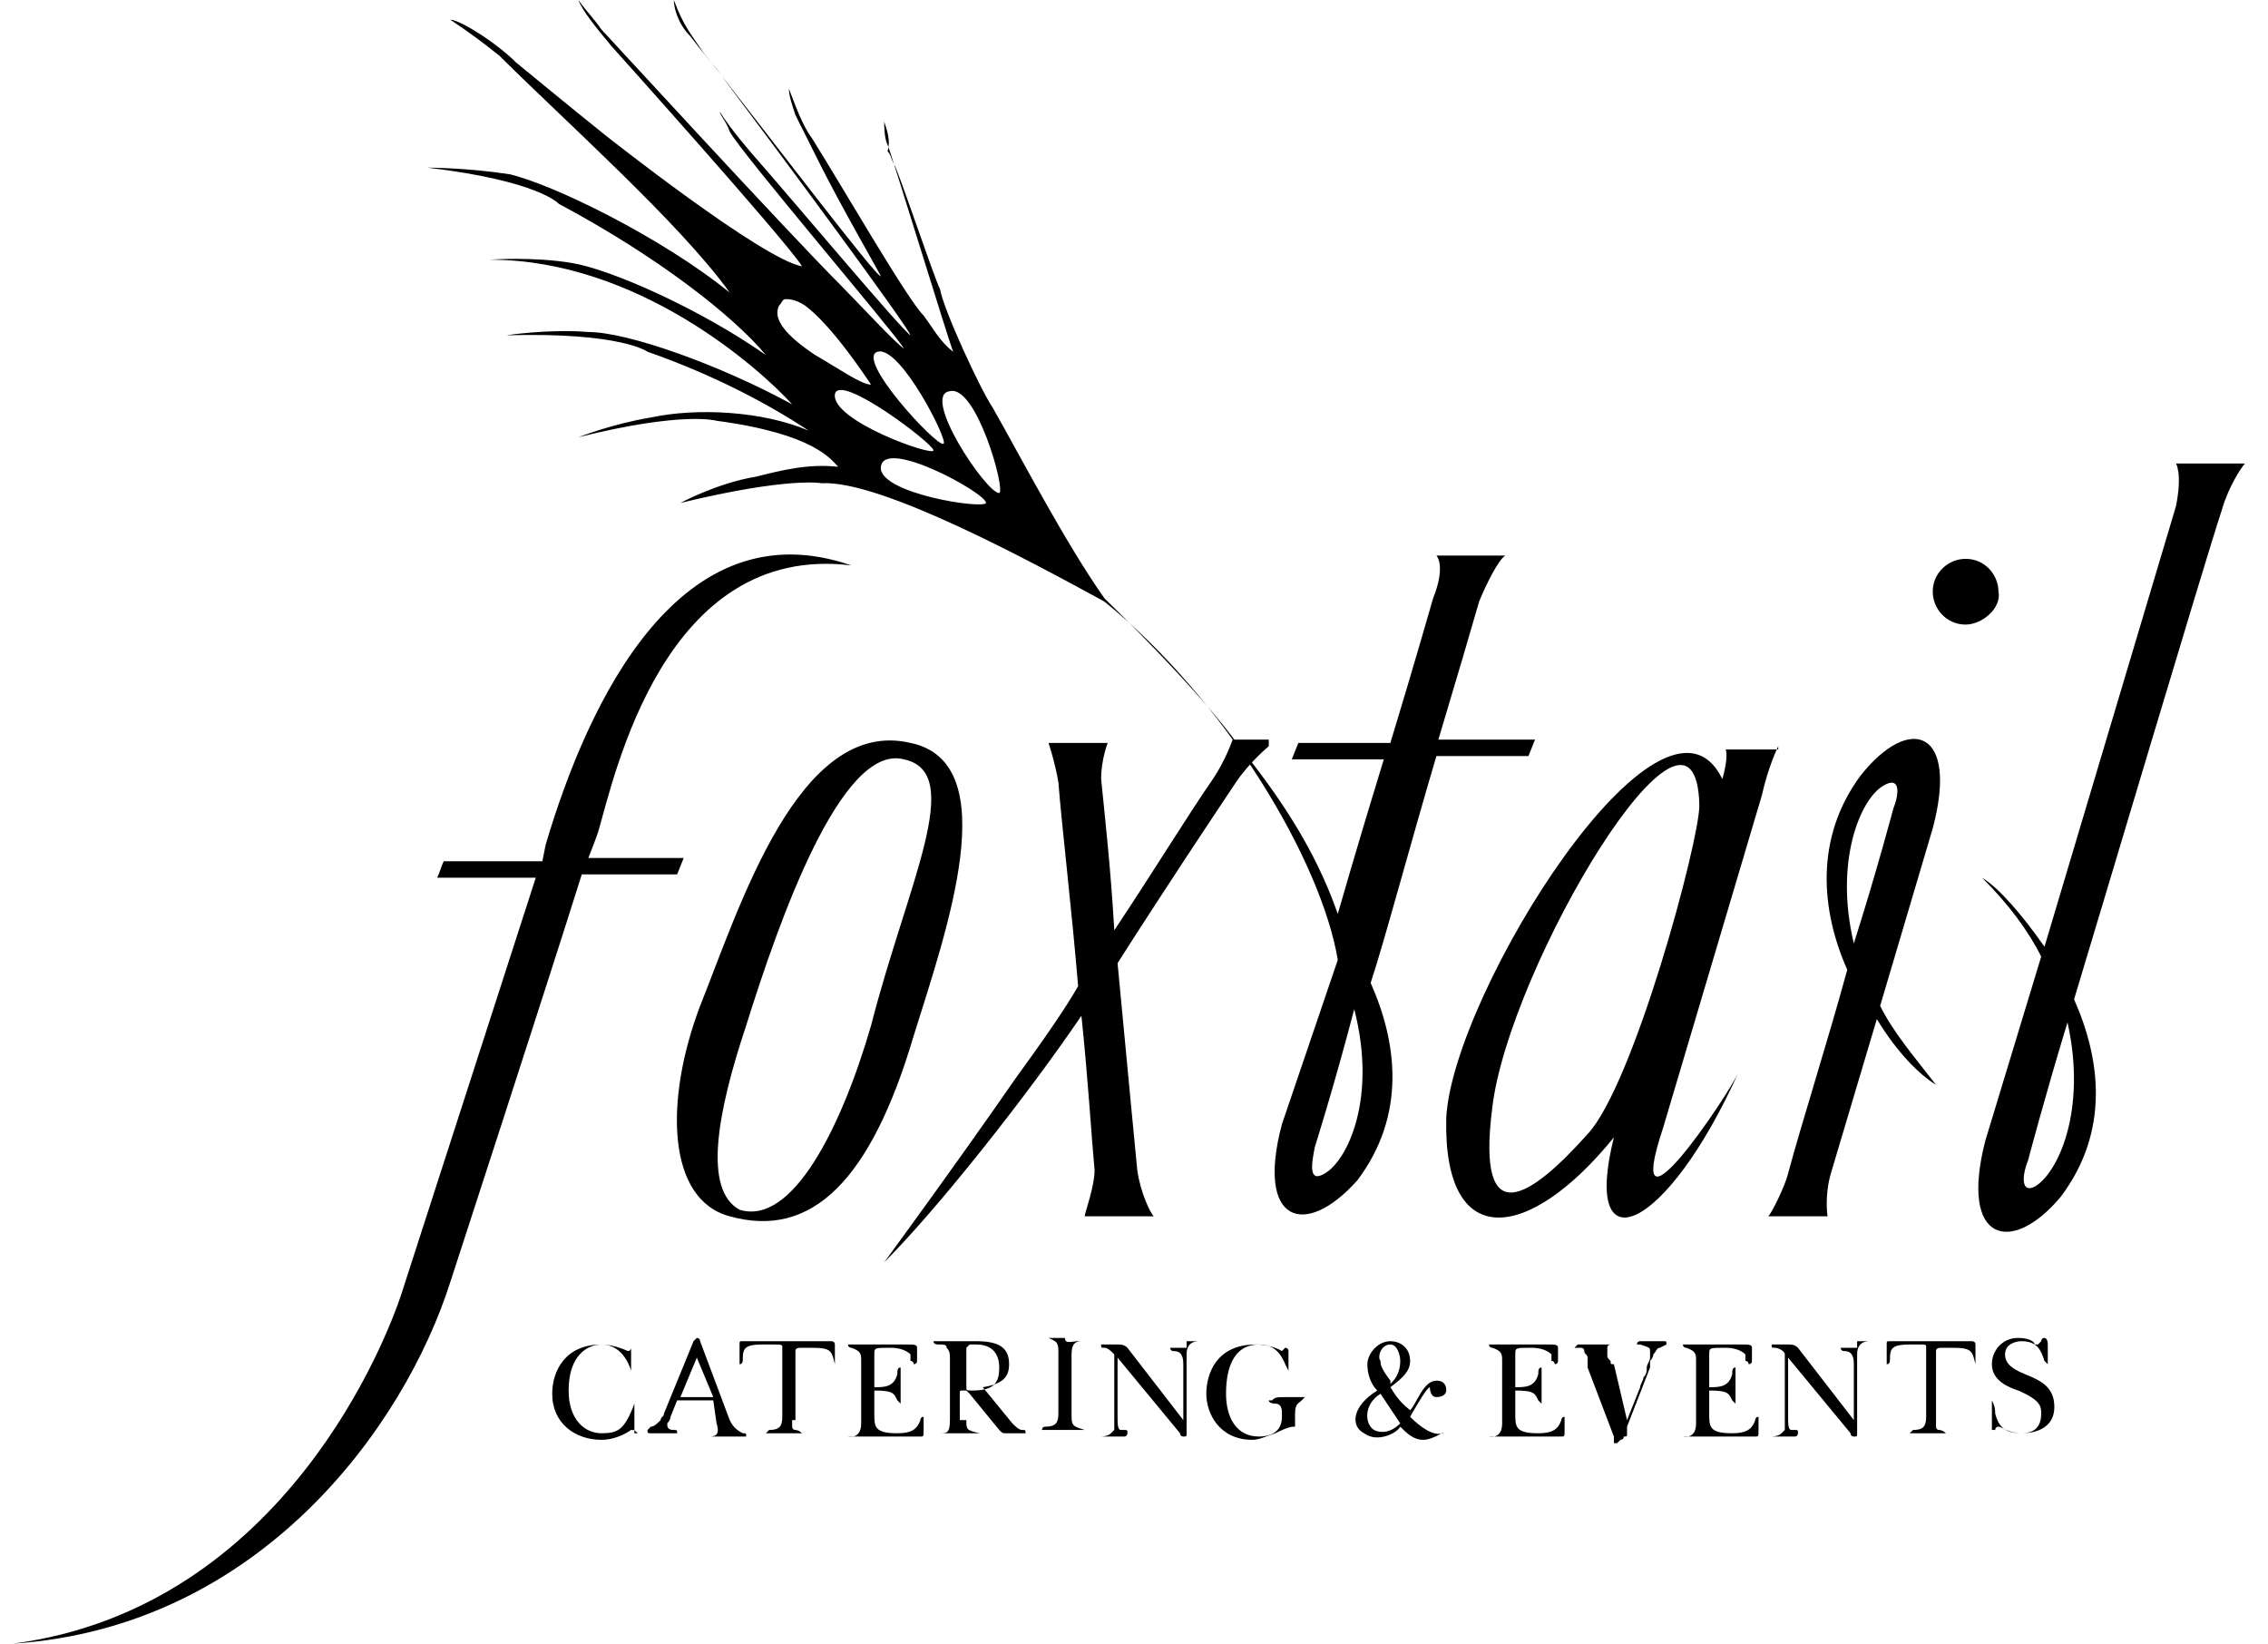 <?xml version="1.0" encoding="utf-8"?>
<!-- Generator: Adobe Illustrator 21.1.0, SVG Export Plug-In . SVG Version: 6.00 Build 0)  -->
<!DOCTYPE svg PUBLIC "-//W3C//DTD SVG 1.1//EN" "http://www.w3.org/Graphics/SVG/1.1/DTD/svg11.dtd">
<svg version="1.1" id="Layer_1" xmlns="http://www.w3.org/2000/svg" xmlns:xlink="http://www.w3.org/1999/xlink" x="0px" y="0px"
	 viewBox="0 0 69 50" style="enable-background:new 0 0 69 50;" xml:space="preserve">
<g>
	<path d="M19.4,43.6C19.4,43.6,19.4,43.6,19.4,43.6C19.4,43.6,19.3,43.6,19.4,43.6c-0.1-0.1-0.1-0.1-0.2-0.1c0,0,0,0,0,0
		c0,0-0.4,0.3-0.9,0.3c-0.8,0-1.5-0.5-1.5-1.4c0-0.7,0.4-1.5,1.5-1.5c0.4,0,0.8,0.2,0.8,0.2c0.1,0,0.1-0.1,0.1-0.1c0,0,0-0.1,0-0.1
		c0,0,0,0,0,0.1l0,0.6v0c0,0.1,0,0.1,0,0.1c0,0-0.2-0.8-0.9-0.8c-0.4,0-1,0.3-1,1.4c0,0.9,0.5,1.3,1,1.3c0.5,0,0.7-0.1,1-0.9
		c0,0,0,0,0,0c0,0,0,0,0,0V43.6z"/>
	<path d="M21.7,42.6h-1.1l-0.2,0.5c0,0.1-0.1,0.2-0.1,0.2c0,0.1,0,0.2,0.2,0.2c0.1,0,0.1,0,0.1,0.1c0,0,0,0-0.1,0h0
		c-0.1,0-0.3,0-0.4,0c0,0,0,0-0.1,0c-0.1,0-0.1,0-0.2,0c-0.1,0-0.1,0-0.1-0.1c0,0,0,0,0.1-0.1c0.1,0,0.2-0.1,0.3-0.2
		c0-0.1,0.1-0.1,0.1-0.2l0.9-2.2c0,0,0.1-0.1,0.1-0.1c0,0,0.1,0,0.1,0.1l0.9,2.4c0.1,0.2,0.2,0.3,0.4,0.4c0.1,0,0.1,0,0.1,0.1
		c0,0,0,0-0.1,0c-0.3,0-0.4,0-0.5,0c-0.2,0-0.5,0-0.5,0c-0.1,0-0.1,0-0.1,0c0,0,0,0,0,0c0,0,0,0,0.1,0c0.2,0,0.3-0.1,0.2-0.4
		L21.7,42.6z M21.2,41.3l-0.5,1.2h1L21.2,41.3z"/>
	<path d="M24.1,43.2c0,0.1,0,0.2,0,0.2c0,0,0,0.1,0.1,0.1c0,0,0.1,0,0.2,0.1c0.1,0,0.1,0,0.2,0c0,0,0,0,0,0c0,0,0,0-0.1,0
		c-0.1,0-0.3,0-0.5,0c-0.1,0-0.2,0-0.6,0h0c0,0,0,0,0,0c-0.1,0-0.1,0-0.1,0c0,0,0,0,0.1-0.1c0.3,0,0.4-0.1,0.4-0.4v-2.1
		c0-0.1,0-0.1-0.3-0.1c0,0,0,0-0.3,0c-0.5,0-0.6,0.1-0.6,0.4c0,0.1,0,0.2-0.1,0.2c0,0,0,0,0-0.1v-0.5c0-0.1,0-0.1,0.1-0.1h2.7
		c0,0,0.1,0,0.1,0.1v0.5c0,0,0,0.1,0,0.1c0,0,0,0,0,0c-0.1-0.4-0.1-0.5-0.7-0.5c-0.1,0-0.2,0-0.3,0c-0.1,0-0.2,0-0.2,0.1V43.2z"/>
	<path d="M27.4,41.7c0,0.1,0,0.4,0,0.4c0,0,0,0.4,0,0.5c0,0.1,0,0.1,0,0.1c0,0-0.1-0.1-0.1-0.1c-0.1-0.2-0.1-0.3-0.7-0.3v0.7
		c0,0.4,0,0.6,0.7,0.6c0.4,0,0.6-0.1,0.7-0.4c0,0,0-0.1,0.1-0.1c0,0,0,0,0,0c0,0,0,0.1,0,0.2c0,0.1,0,0.2,0,0.2c0,0.2,0,0.2-0.1,0.2
		c-0.1,0-0.7,0-1.1,0c-1,0-1,0-1,0c0,0-0.1,0-0.1,0c0,0,0,0,0,0c0,0,0.4,0.1,0.4-0.4v-1.9c0-0.2,0-0.3-0.3-0.4c0,0-0.1,0-0.1-0.1
		c0,0,0,0,0.1,0c0,0,0.1,0,0.3,0c0.5,0,1,0,1.2,0h0.1h0.1c0.2,0,0.3,0,0.3,0.1c0,0.1,0,0.2,0,0.2c0,0,0,0.1,0,0.2
		c0,0.1-0.1,0.1-0.1,0.1c0,0,0-0.1-0.1-0.1c0-0.1,0-0.1,0-0.1c0,0,0-0.1,0-0.1c-0.1-0.1-0.3-0.2-0.6-0.2c-0.5,0-0.5,0-0.5,0.2v1
		c0.3,0,0.6,0,0.7-0.4c0-0.1,0-0.2,0.1-0.2C27.4,41.6,27.4,41.6,27.4,41.7"/>
	<path d="M29.4,43.2c0,0.3,0,0.3,0.4,0.4c0,0,0,0,0,0c0,0,0,0-0.1,0c0.1,0-0.5,0-0.5,0c-0.1,0-0.4,0-0.6,0c0,0-0.1,0-0.1,0
		c0,0,0,0,0.1,0c0.2,0,0.3,0,0.3-0.4v-1.9c0-0.1,0-0.2-0.1-0.3c0-0.1-0.1-0.1-0.2-0.1c-0.1,0-0.2,0-0.2-0.1c0,0,0.1,0,0.2,0
		c0.1,0,0.2,0,0.4,0c0,0,0.2,0,0.3,0c0,0,0.1,0,0.2,0c0.1,0,0.2,0,0.2,0c0.7,0,1,0.2,1,0.7c0,0.4-0.2,0.6-0.8,0.7l0.9,1.1
		c0.1,0.1,0.2,0.2,0.3,0.2c0.1,0,0.1,0,0.1,0.1c0,0,0,0-0.1,0h0c-0.1,0-0.1,0-0.3,0c-0.2,0-0.2,0-0.2,0c-0.1,0-0.1,0-0.2-0.1
		l-0.9-1.1c0,0,0,0-0.1-0.1c0,0-0.1,0-0.1,0c-0.1,0-0.1,0-0.1,0.1V43.2z M29.4,42.2C29.4,42.2,29.4,42.2,29.4,42.2
		c0,0.1,0,0.1,0.2,0.1c0.7,0,0.8-0.3,0.8-0.7c0-0.4-0.2-0.7-0.7-0.7h-0.1c-0.1,0-0.1,0-0.1,0c0,0-0.1,0.1-0.1,0.1V42.2z"/>
	<path d="M32.8,40.8c0.1,0,0.2,0,0.2,0c0,0,0,0-0.1,0c-0.2,0-0.3,0.1-0.3,0.4v1.9c0,0.3,0.1,0.3,0.4,0.4c0,0,0,0,0,0c0,0,0,0-0.1,0
		c0,0-0.5,0-0.6,0c0,0-0.6,0-0.5,0c0,0-0.1,0-0.1,0c0,0,0-0.1,0.1-0.1c0.3,0,0.4-0.1,0.4-0.4v-1.9c0-0.3-0.1-0.3-0.3-0.4
		c-0.1,0-0.1,0-0.1,0c0,0,0,0,0.2,0c0.2,0,0.4,0,0.4,0C32.4,40.9,32.6,40.8,32.8,40.8"/>
	<path d="M36.1,40.8c0.2,0,0.3,0,0.4,0c0,0,0,0,0,0c0,0,0,0,0,0c-0.1,0-0.4,0-0.4,0.4v0.1v2.3c0,0.1,0,0.1-0.1,0.1
		c0,0-0.1,0-0.1-0.1L34,41.3v1.8c0,0.2,0,0.4,0.1,0.4c0,0,0.1,0,0.1,0c0.1,0,0.1,0,0.1,0.1c0,0,0,0.1-0.1,0.1c0,0-0.2,0-0.3,0
		c0,0-0.1,0-0.1,0c-0.1,0-0.1,0-0.2,0c-0.1,0-0.1,0-0.1,0c0,0,0,0,0,0c0,0,0,0,0,0c0,0,0.2,0,0.3-0.1c0,0,0.1-0.1,0.1-0.1
		c0,0,0-0.1,0-0.2v-0.1v-2c-0.1-0.1-0.2-0.2-0.3-0.2c-0.1,0-0.1,0-0.1-0.1c0,0,0,0,0.1,0c0.1,0,0.2,0,0.3,0c0,0,0,0,0.1,0
		c0.1,0,0.2,0,0.3,0.1l1.7,2.2v-1.7c0-0.3-0.1-0.4-0.3-0.4c-0.1,0-0.1-0.1-0.1-0.1c0,0,0,0,0.1,0H36.1z"/>
	<path d="M39.3,42.5c0.1,0,0.2,0,0.3,0c0,0,0.1,0,0.1,0c0,0,0,0-0.1,0.1c-0.1,0.1-0.2,0.1-0.2,0.4c0,0.1,0,0.2,0,0.4
		c-0.1,0-0.2,0-0.6,0.2c-0.3,0.1-0.5,0.2-0.7,0.2c-1,0-1.4-0.8-1.4-1.4c0-0.6,0.3-1.5,1.5-1.5c0.5,0,0.8,0.2,0.8,0.2
		c0,0,0.1-0.1,0.1-0.1c0,0,0.1,0,0.1,0.1l0,0.6c0,0,0,0,0,0c0,0,0,0-0.1-0.2c-0.2-0.5-0.5-0.6-0.8-0.6c-0.7,0-1,0.6-1,1.5
		c0,0.7,0.3,1.3,1,1.3c0.3,0,0.7-0.1,0.7-0.6c0-0.1,0-0.1,0-0.1c0-0.1,0-0.3-0.2-0.3c0,0-0.2,0-0.2-0.1c0,0,0,0,0.1,0
		C38.8,42.5,38.8,42.5,39.3,42.5"/>
	<path d="M41.5,43.6c-0.4-0.2-0.4-0.8,0.4-1.3c-0.2-0.2-0.3-0.5-0.3-0.8c0-0.3,0.3-0.7,0.7-0.7c0.3,0,0.6,0.2,0.6,0.6
		c0,0.3-0.2,0.5-0.6,0.8c0.3,0.5,0.5,0.6,0.6,0.7c0.2-0.2,0.4-0.9,0.8-0.9c0.2,0,0.3,0.1,0.3,0.3c0,0.1-0.1,0.2-0.3,0.2
		c-0.2,0-0.2-0.3-0.2-0.3c-0.1,0-0.6,0.9-0.6,0.9c0.3,0.3,0.7,0.6,1,0.5c0.1-0.1-0.3,0.2-0.6,0.2c-0.3,0-0.5-0.2-0.7-0.4
		C42.5,43.6,41.9,43.9,41.5,43.6 M42,42.4c-0.5,0.3-0.5,0.9-0.2,1.1c0.2,0.1,0.5,0.1,0.8-0.2C42.4,43,42.2,42.7,42,42.4 M42.6,41.4
		c0-0.2-0.1-0.5-0.3-0.5c0,0,0,0,0,0c-0.3,0-0.4,0.4-0.3,0.5c0,0.1,0,0.2,0.3,0.6c0,0,0,0.1,0,0.1C42.4,42,42.6,41.8,42.6,41.4"/>
	<path d="M46.9,41.7c0,0.1,0,0.4,0,0.4c0,0,0,0.4,0,0.5c0,0.1,0,0.1,0,0.1c0,0-0.1-0.1-0.1-0.1c-0.1-0.2-0.1-0.3-0.7-0.3v0.7
		c0,0.4,0,0.6,0.7,0.6c0.4,0,0.6-0.1,0.7-0.4c0,0,0-0.1,0.1-0.1c0,0,0,0,0,0c0,0,0,0.1,0,0.2c0,0.1,0,0.2,0,0.2c0,0.2,0,0.2-0.1,0.2
		c-0.1,0-0.7,0-1.1,0c-1,0-1,0-1,0c0,0-0.1,0-0.1,0c0,0,0,0,0,0c0,0,0.4,0.1,0.4-0.4v-1.9c0-0.2,0-0.3-0.3-0.4c0,0-0.1,0-0.1-0.1
		c0,0,0,0,0.1,0c0,0,0.1,0,0.3,0c0.5,0,1,0,1.2,0H47h0.1c0.2,0,0.3,0,0.3,0.1c0,0.1,0,0.2,0,0.2c0,0,0,0.1,0,0.2
		c0,0.1-0.1,0.1-0.1,0.1c0,0,0-0.1-0.1-0.1c0-0.1,0-0.1,0-0.1c0,0,0-0.1,0-0.1c-0.1-0.1-0.3-0.2-0.6-0.2c-0.5,0-0.5,0-0.5,0.2v1
		c0.3,0,0.6,0,0.7-0.4c0-0.1,0-0.2,0.1-0.2C46.9,41.6,46.9,41.6,46.9,41.7"/>
	<path d="M49.5,43.2l0.4-1c0-0.1,0.1-0.2,0.1-0.3c0.1-0.1,0.1-0.2,0.1-0.3c0-0.1,0.1-0.2,0.1-0.3c0-0.1,0-0.2,0-0.2
		c0-0.1,0-0.1-0.3-0.2c0,0-0.1,0-0.1,0c0,0,0-0.1,0.1-0.1c0,0,0.1,0,0.1,0c0,0,0,0,0,0c0.1,0,0.1,0,0.2,0c0.2,0,0.5,0,0.4,0
		c0.1,0,0.1,0,0.1,0.1c0,0-0.2,0.1-0.2,0.1c-0.1,0-0.1,0.1-0.2,0.2c0,0,0,0.1-0.1,0.2c0,0,0,0.1,0,0.1c0,0,0,0.1,0,0.1l-0.7,1.8
		c0,0,0,0,0,0.1c0,0,0,0.1,0,0.1c0,0.1,0,0.1-0.1,0.1c0,0.1-0.1,0.1-0.1,0.1c0,0-0.1,0.1-0.1,0.1c0,0,0,0-0.1,0c0,0,0,0,0-0.1
		c0,0,0,0,0-0.1l-0.8-2.1c0,0,0,0,0-0.1c0,0,0,0,0-0.1c0,0,0,0,0-0.1c0-0.1-0.1-0.1-0.1-0.2c0-0.1-0.1-0.1-0.1-0.1c0,0,0,0-0.1,0
		c-0.1,0-0.1,0-0.1,0c0,0,0,0,0,0c0,0,0,0,0.1-0.1c0,0,0,0,0.1,0c0,0,0.1,0,0.1,0c0.1,0,0.2,0,0.3,0c0.1,0,0.2,0,0.3,0c0,0,0,0,0,0
		h0c0,0,0.1,0,0.1,0c0,0,0,0,0.1,0h0c0,0,0.1,0,0.1,0c0.1,0,0.1,0,0.1,0c0,0,0,0,0,0c0,0,0,0,0,0c0,0,0,0,0,0c0,0-0.1,0-0.1,0
		c0,0-0.1,0-0.1,0c0,0-0.1,0-0.1,0.1c0,0,0,0,0,0.1c0,0,0,0.1,0,0.1c0,0.1,0,0.1,0.1,0.2c0,0.1,0,0.1,0.1,0.1L49.5,43.2z"/>
	<path d="M52.8,41.7c0,0.1,0,0.4,0,0.4c0,0,0,0.4,0,0.5c0,0.1,0,0.1,0,0.1c0,0-0.1-0.1-0.1-0.1c-0.1-0.2-0.1-0.3-0.7-0.3v0.7
		c0,0.4,0,0.6,0.7,0.6c0.4,0,0.6-0.1,0.7-0.4c0,0,0-0.1,0.1-0.1c0,0,0,0,0,0c0,0,0,0.1,0,0.2c0,0.1,0,0.2,0,0.2c0,0.2,0,0.2-0.1,0.2
		c-0.1,0-0.7,0-1.1,0c-1,0-1,0-1,0c0,0-0.1,0-0.1,0c0,0,0,0,0,0c0,0,0.4,0.1,0.4-0.4v-1.9c0-0.2,0-0.3-0.3-0.4c0,0-0.1,0-0.1-0.1
		c0,0,0,0,0.1,0c0,0,0.1,0,0.3,0c0.5,0,1,0,1.2,0h0.1H53c0.2,0,0.3,0,0.3,0.1c0,0.1,0,0.2,0,0.2c0,0,0,0.1,0,0.2
		c0,0.1-0.1,0.1-0.1,0.1c0,0,0-0.1-0.1-0.1c0-0.1,0-0.1,0-0.1c0,0,0-0.1,0-0.1c-0.1-0.1-0.3-0.2-0.6-0.2c-0.5,0-0.5,0-0.5,0.2v1
		c0.3,0,0.6,0,0.7-0.4c0-0.1,0-0.2,0.1-0.2C52.8,41.6,52.8,41.6,52.8,41.7"/>
	<path d="M56.5,40.8c0.2,0,0.3,0,0.4,0c0,0,0,0,0,0c0,0,0,0,0,0c-0.1,0-0.4,0-0.4,0.4v0.1v2.3c0,0.1,0,0.1-0.1,0.1
		c0,0-0.1,0-0.1-0.1l-1.9-2.3v1.8c0,0.2,0,0.4,0.1,0.4c0,0,0.1,0,0.1,0c0.1,0,0.1,0,0.1,0.1c0,0,0,0.1-0.1,0.1c0,0-0.2,0-0.3,0
		c0,0-0.1,0-0.1,0c-0.1,0-0.1,0-0.2,0c-0.1,0-0.1,0-0.1,0c0,0,0,0,0,0c0,0,0,0,0,0c0,0,0.2,0,0.3-0.1c0,0,0.1-0.1,0.1-0.1
		c0,0,0-0.1,0-0.2v-0.1v-2c0-0.1-0.2-0.2-0.3-0.2c-0.1,0-0.1,0-0.1-0.1c0,0,0,0,0.1,0c0.1,0,0.2,0,0.3,0c0,0,0,0,0.1,0
		c0.1,0,0.2,0,0.3,0.1l1.7,2.2v-1.7c0-0.3-0.1-0.4-0.3-0.4c-0.1,0-0.1-0.1-0.1-0.1c0,0,0,0,0.1,0H56.5z"/>
	<path d="M58.9,43.2c0,0.1,0,0.2,0,0.2c0,0,0,0.1,0.1,0.1c0,0,0.1,0,0.2,0.1c0.1,0,0.1,0,0.2,0c0,0,0,0,0,0c0,0,0,0-0.1,0
		c-0.1,0-0.3,0-0.5,0c-0.1,0-0.2,0-0.6,0h0c0,0,0,0,0,0c-0.1,0-0.1,0-0.1,0c0,0,0,0,0.1-0.1c0.3,0,0.4-0.1,0.4-0.4v-2.1
		c0-0.1,0-0.1-0.2-0.1c0,0,0,0-0.3,0c-0.5,0-0.6,0.1-0.6,0.4c0,0.1,0,0.2-0.1,0.2c0,0,0,0,0-0.1v-0.5c0-0.1,0-0.1,0.1-0.1H60
		c0,0,0.1,0,0.1,0.1v0.5c0,0,0,0.1,0,0.1c0,0,0,0,0,0c-0.1-0.4-0.1-0.5-0.7-0.5c-0.1,0-0.2,0-0.3,0c-0.1,0-0.2,0-0.2,0.1V43.2z"/>
	<path d="M60.7,43c0.1,0.4,0.3,0.6,0.8,0.6c0.4,0,0.6-0.2,0.6-0.6c0-0.2,0-0.4-0.7-0.7c-0.3-0.1-0.8-0.3-0.8-0.8
		c0-0.4,0.3-0.8,0.8-0.8c0.3,0,0.5,0.1,0.5,0.2c0,0,0.1,0,0.1,0c0,0,0,0,0.1-0.1c0,0,0-0.1,0.1-0.1c0,0,0.1,0,0.1,0.2c0,0,0,0,0,0.1
		v0.3c0,0.1,0,0.2,0,0.2c0,0,0,0-0.1-0.1c-0.1-0.3-0.2-0.6-0.7-0.6c-0.2,0-0.5,0.1-0.5,0.4c0,0.2,0.1,0.4,0.6,0.6
		c0.5,0.2,0.9,0.4,0.9,1c0,0.6-0.5,0.8-1,0.8c-0.4,0-0.6-0.2-0.7-0.2c0,0,0,0,0,0c0,0-0.1,0-0.1,0.1c0,0,0,0-0.1,0c0,0,0-0.1,0-0.2
		c0,0,0-0.1,0-0.4c0-0.1,0-0.2,0-0.2v0v0c0,0,0-0.1,0-0.1C60.7,42.8,60.7,42.9,60.7,43"/>
	<path d="M38.6,22.7c0,0-0.6,0.5-1,1.1c-0.8,1.2-2.2,3.3-3.6,5.5c0.3,3.2,0.6,6.3,0.6,6.3c0.1,0.7,0.4,1.3,0.5,1.4h-2.1
		c0-0.1,0.3-0.9,0.3-1.4c-0.1-1.1-0.2-2.8-0.4-4.7c-1.7,2.5-4.4,5.9-6,7.5c0,0,2.2-3,4-5.6c0.8-1.1,1.5-2.1,1.9-2.8
		c-0.2-2.4-0.5-4.9-0.6-6.2c-0.1-0.6-0.3-1.2-0.3-1.2h1.8c0,0-0.2,0.5-0.2,1.1c0.1,1,0.3,2.8,0.4,4.6c1.2-1.8,2.3-3.6,3-4.6
		c0.4-0.6,0.6-1.2,0.6-1.2H38.6z"/>
	<path d="M12.2,39.4l4.1-12.7h-3c0.1-0.2,0.1-0.3,0.2-0.5h3l0.1-0.5c1.3-4.4,4.1-10.3,9.3-8.5c-5.7-0.7-7.2,6.4-7.7,8.1
		c0,0-0.1,0.3-0.3,0.8h2.9l-0.2,0.5h-2.9c-1.1,3.5-4,12.4-4,12.4c-1.4,4.4-5.8,10.5-13.3,11C8.7,48.9,11.8,40.6,12.2,39.4L12.2,39.4
		z"/>
	<path d="M54.1,22.7c0,0-0.3,0.6-0.5,1.5l-3,10.1c-1.3,3.9,2-1,2.3-1.7c-2.2,4.9-4.8,6-3.8,2c-2.6,3.2-5.2,3.5-5.1-0.6
		c0.2-3.8,6.6-14,8.4-10.3c0.2-0.7,0.1-0.9,0.1-0.9H54.1z M48.3,34.5c1.4-1.5,3.4-8.9,3.4-10c-0.1-4.6-5.8,4.9-6.3,9.2
		C44.9,37.6,46.6,36.4,48.3,34.5"/>
	<path d="M58.8,25.2l-1.6,5.4c0.4,0.8,1,1.5,1.7,2.4c-0.5-0.3-1.2-1-1.8-2l-1.4,4.7c-0.2,0.7-0.1,1.3-0.1,1.3h-1.8
		c0.1-0.1,0.5-0.9,0.6-1.3c0.4-1.5,1.2-4,1.8-6.2c-0.8-1.8-1-4,0.4-5.9C58.1,21.7,59.6,22.2,58.8,25.2 M57.3,23.9
		c-0.7,0.4-1.5,2.3-0.9,4.8c0.7-2.2,1.2-4.1,1.2-4.1C57.8,24.1,57.8,23.6,57.3,23.9 M59.8,19c-0.6,0-1-0.5-1-1c0-0.6,0.5-1,1-1
		c0.6,0,1,0.5,1,1C60.9,18.5,60.3,19,59.8,19"/>
	<path d="M60.4,34.7l1.7-5.6c-0.4-0.8-1-1.6-1.8-2.4c0.5,0.3,1.2,1.1,1.9,2.1l4-13.4c0.2-1,0-1.3,0-1.3h2.1
		c-0.1,0.1-0.5,0.7-0.7,1.4c-0.5,1.5-3.8,12.6-4.5,14.9c0.8,1.8,1.1,4-0.4,6C61.2,38.2,59.6,37.8,60.4,34.7 M61.9,36.1
		c0.7-0.4,1.6-2.3,1-5c-0.7,2.3-1.2,4.2-1.2,4.2C61.5,35.8,61.5,36.3,61.9,36.1"/>
	<path d="M22.2,37c-1.9-0.5-2-3.5-0.9-6.4c1.2-3,3-8.8,6.4-8c2.9,0.6,1.1,5.7,0.1,8.9C26.5,35.9,24.7,37.7,22.2,37 M26.5,31.2
		c1.1-4.3,2.9-7.7,1-8.1c-1.9-0.5-3.8,4.9-4.8,8.1c-0.9,2.7-1.3,5-0.2,5.6C24.1,37.3,25.6,34.3,26.5,31.2"/>
	<path d="M43.7,22.7c0.6-2,1.1-3.7,1.3-4.4c0.2-0.5,0.6-1.3,0.8-1.4h-2.1c0,0,0.3,0.3-0.1,1.3c0,0-0.6,2.1-1.3,4.4h-2.8l-0.2,0.5
		h2.8c-0.8,2.6-1.4,4.7-1.4,4.7c-0.7-2-1.8-3.6-3-5.1c-1.2-1.7-4.1-4.5-4.1-4.5c-1.2-1.7-2.6-4.4-3.4-5.8c-0.4-0.6-1.5-3-1.6-3.6
		c-0.2-0.4-1.3-3.7-1.4-3.8c-0.1-0.2-0.1-0.3-0.2-0.4C27.1,4.3,27,4,26.9,3.7c0,0.1,0,0.5,0.1,0.7c0.1,0.2,1.9,6.1,2,6.3
		c-0.4-0.3-0.6-0.7-0.9-1.1c-0.5-0.5-2.4-3.8-3.4-5.4c-0.3-0.4-0.5-1-0.7-1.5c0,0.2,0.1,0.5,0.2,0.8c0,0,0.7,1.4,0.7,1.4
		c0.7,1.4,1.8,3.3,1.9,3.5c-0.1,0.1-3.5-4.4-5.4-6.8C21,1,20.8,0.8,20.5,0c0,0.2,0.1,0.7,0.5,1.1c0.3,0.4,0.8,1,0.8,1
		c2.1,2.8,5.8,7.8,5.9,8.1c-0.3-0.2-3.4-3.9-4.8-5.5c0,0-0.7-0.8-1-1.3c0,0.1,0.2,0.3,0.3,0.6l0,0c0.3,0.6,5,6.1,5.3,6.6
		c-0.2-0.1-1.5-1.5-1.9-1.9C23.9,7,18.4,1,18.3,0.9c-0.2-0.3-0.5-0.6-0.7-0.9c0.1,0.3,0.5,0.8,1,1.4c0,0,5.3,5.9,5.8,6.7
		c-1.2-0.2-6-4-6-4c-1-0.8-2.7-2.2-2.7-2.2c-0.3-0.3-0.7-0.6-1-0.8c-0.3-0.2-0.8-0.5-1-0.5c0.6,0.4,1,0.7,1.5,1.1
		c1.9,1.9,5.5,5.1,7,7.2c-2.1-1.7-5.4-3.3-6.7-3.6C14.2,5.1,13,5.1,13,5.1c3.4,0.4,4,1.1,4,1.1c3,1.6,5.3,3.4,6.3,4.6
		c-2-1.4-4.7-2.6-5.9-2.8c-1.2-0.2-2.5-0.1-2.5-0.1c4.5,0,8.2,3.3,9.2,4.4c-2.2-1.2-5-2.2-6.2-2.2c-1.2-0.1-2.5,0.1-2.5,0.1
		c3.5-0.1,4.3,0.5,4.3,0.5c2,0.7,3.7,1.6,4.9,2.4c-1.4-0.6-3.4-0.7-4.8-0.4c-1.2,0.2-2.2,0.6-2.2,0.6c3.2-0.8,4.2-0.5,4.2-0.5
		c3,0.4,3.5,1.2,3.7,1.4c-0.9-0.1-1.7,0.1-2.5,0.3c-1.2,0.2-2.3,0.8-2.3,0.8c3.3-0.8,4.3-0.6,4.3-0.6c1.8-0.1,6.4,2.4,8.6,3.6
		c3.7,3,6.6,7.9,7.1,10.9l-1.7,5c-0.8,3,0.7,3.5,2.3,1.7c1.5-2,1.2-4.2,0.4-6c0.4-1.2,1.2-4.2,2-6.9h2.8l0.2-0.5H43.7z M26.7,10.7
		c0.7-0.2,2.2,2.8,2,2.8C28.5,13.6,26,10.9,26.7,10.7 M24.8,10.8c-0.9-0.6-1.3-1.1-1.1-1.5c0.1-0.1,0.1-0.2,0.2-0.2
		c0.1,0,0.3,0,0.6,0.2c0.8,0.6,1.8,2.1,2,2.4C26.2,11.7,25.5,11.2,24.8,10.8 M25.4,12c0.1-0.7,3,1.5,3,1.7
		C28.4,13.9,25.3,12.8,25.4,12 M26.8,14.2c0.1-0.9,3.2,0.8,3.2,1.1C29.9,15.5,26.7,15,26.8,14.2 M30.4,15C30,15,28,12,28.9,11.9
		C29.7,11.7,30.6,14.9,30.4,15 M40.3,35.7c-0.5,0.3-0.4-0.3-0.3-0.8c0,0,0.6-1.9,1.2-4.2C41.9,33.4,41,35.3,40.3,35.7"/>
</g>
</svg>
